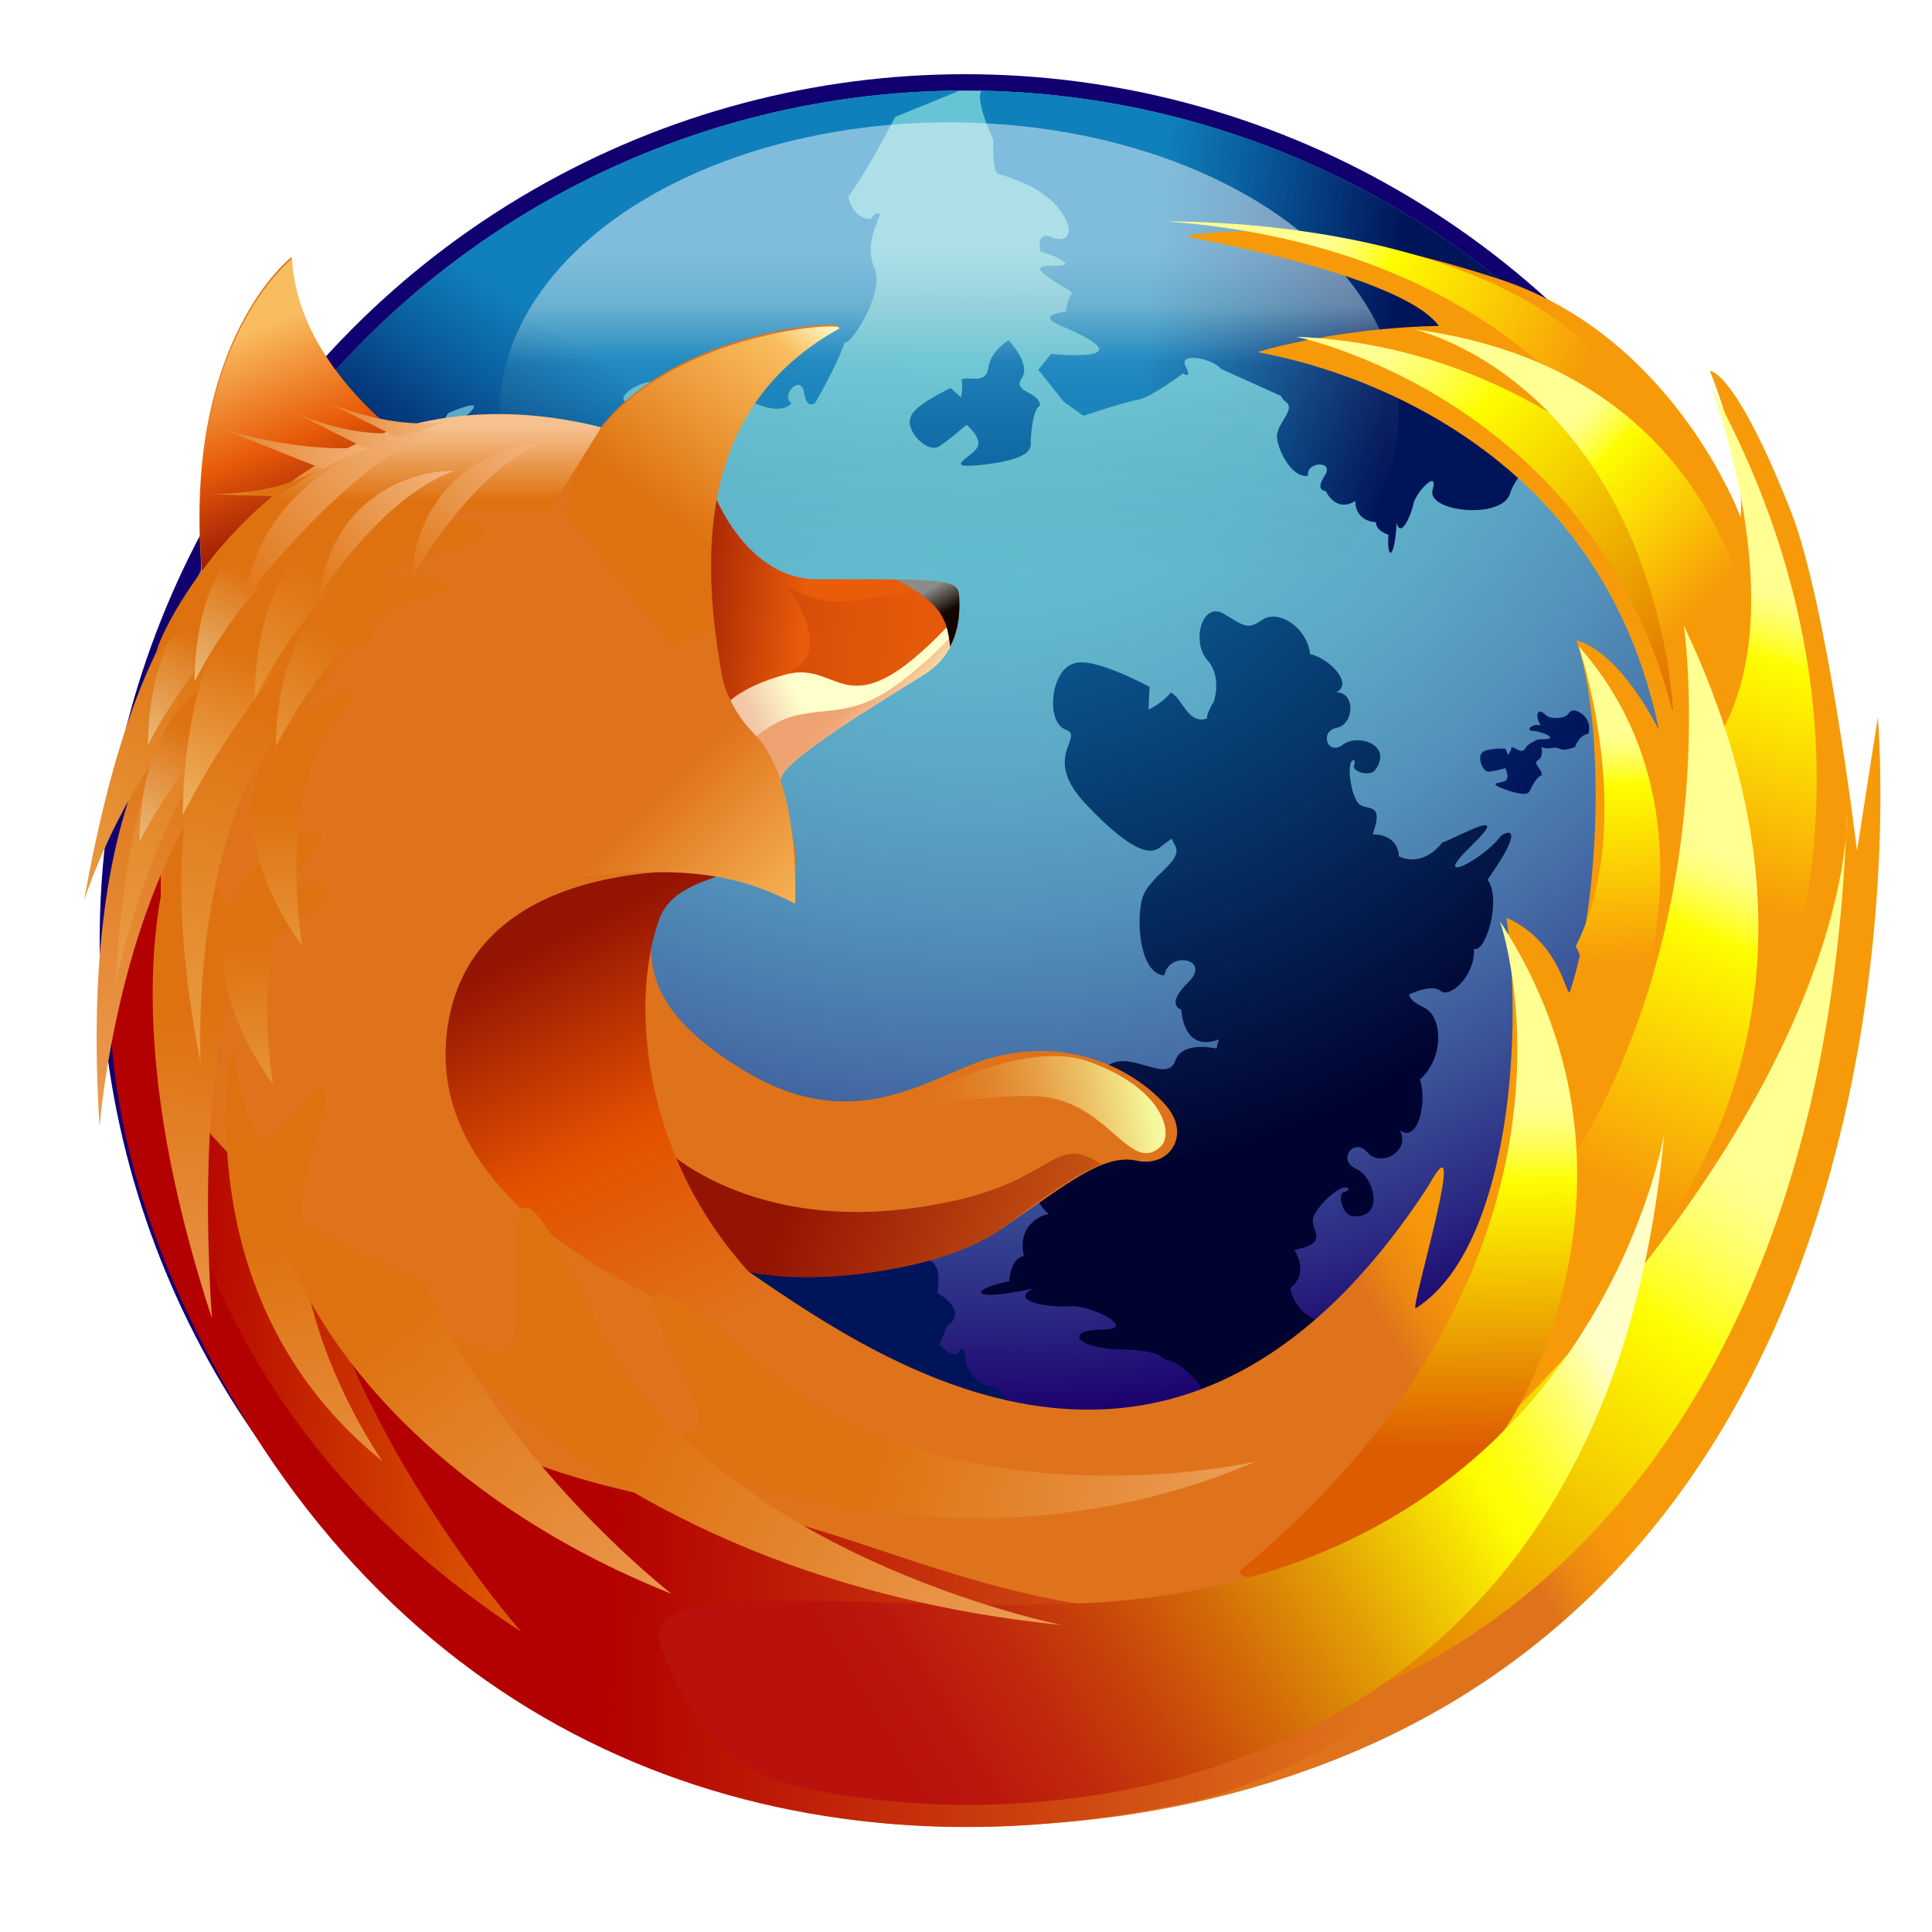 <?xml version="1.0" encoding="UTF-8" standalone="no"?>
<svg
   xmlns:dc="http://purl.org/dc/elements/1.1/"
   xmlns:cc="http://creativecommons.org/ns#"
   xmlns:rdf="http://www.w3.org/1999/02/22-rdf-syntax-ns#"
   xmlns:svg="http://www.w3.org/2000/svg"
   xmlns="http://www.w3.org/2000/svg"
   xmlns:xlink="http://www.w3.org/1999/xlink"
   xmlns:sodipodi="http://sodipodi.sourceforge.net/DTD/sodipodi-0.dtd"
   xmlns:inkscape="http://www.inkscape.org/namespaces/inkscape"
   width="80"
   height="80"
   viewBox="0 0 80 80"
   overflow="visible"
   enable-background="new 0 0 132.72 127.219"
   xml:space="preserve"
   id="svg9736"
   version="1.1"
   inkscape:version="0.48.1 r9760"
   sodipodi:docname="Firefox-logo.svg"
   inkscape:export-filename="/tmp/b.png"
   inkscape:export-xdpi="90"
   inkscape:export-ydpi="90"
   style="overflow:visible"><defs
   id="defs10368" /><sodipodi:namedview
   pagecolor="#ffffff"
   bordercolor="#666666"
   borderopacity="1"
   objecttolerance="10"
   gridtolerance="10"
   guidetolerance="10"
   inkscape:pageopacity="0"
   inkscape:pageshadow="2"
   inkscape:window-width="984"
   inkscape:window-height="698"
   id="namedview10366"
   showgrid="false"
   inkscape:zoom="2.5153475"
   inkscape:cx="66.360001"
   inkscape:cy="63.609501"
   inkscape:window-x="488"
   inkscape:window-y="184"
   inkscape:window-maximized="0"
   inkscape:current-layer="svg9736" />

   <title
   id="title9738">Firefox Logo</title>
   <desc
   id="desc9740">Firefox logo in SVG, authored by Jon Hicks, made in Adobe Illustrator  (file format cleaned up and slightly modified by Doug Schepers)</desc>

   <g
   id="Firefox"
   transform="matrix(0.604,0,0,0.604,1.459,3.072)">
      <g
   id="Globe">
         <ellipse
   cx="63.755"
   cy="59.375"
   rx="59.336"
   ry="59.375"
   id="ellipse9744"
   d="m 123.091,59.375 c 0,32.792 -26.566,59.375 -59.336,59.375 C 30.985,118.75 4.419,92.167 4.419,59.375 4.419,26.583 30.985,0 63.755,0 96.525,0 123.091,26.583 123.091,59.375 z"
   sodipodi:cx="63.755001"
   sodipodi:cy="59.375"
   sodipodi:rx="59.335999"
   sodipodi:ry="59.375"
   style="fill:#110070" />
         <radialGradient
   id="XMLID_61_"
   cx="64.569"
   cy="7.227"
   r="104.221"
   fx="64.569"
   fy="7.227"
   gradientUnits="userSpaceOnUse">
            <stop
   offset="0"
   style="stop-color:#67C5D5"
   id="stop9747" />
            <stop
   offset="0.16"
   style="stop-color:#66C2D3"
   id="stop9749" />
            <stop
   offset="0.28"
   style="stop-color:#62B9CE"
   id="stop9751" />
            <stop
   offset="0.385"
   style="stop-color:#5CA8C6"
   id="stop9753" />
            <stop
   offset="0.483"
   style="stop-color:#5392BA"
   id="stop9755" />
            <stop
   offset="0.576"
   style="stop-color:#4874AA"
   id="stop9757" />
            <stop
   offset="0.665"
   style="stop-color:#3A5097"
   id="stop9759" />
            <stop
   offset="0.749"
   style="stop-color:#2A2781"
   id="stop9761" />
            <stop
   offset="0.815"
   style="stop-color:#1B006D"
   id="stop9763" />
            <stop
   offset="1"
   style="stop-color:#596AAD"
   id="stop9765" />
         </radialGradient>
         <ellipse
   cx="63.755"
   cy="59.375"
   rx="58.215"
   ry="58.254"
   id="ellipse9767"
   d="m 121.97,59.375 c 0,32.173 -26.064,58.254 -58.215,58.254 C 31.604,117.629 5.54,91.548 5.54,59.375 5.54,27.202 31.604,1.121 63.755,1.121 95.906,1.121 121.97,27.202 121.97,59.375 z"
   style="fill:url(#XMLID_61_)"
   sodipodi:cx="63.755001"
   sodipodi:cy="59.375"
   sodipodi:rx="58.215"
   sodipodi:ry="58.254002" />
         <radialGradient
   id="XMLID_62_"
   cx="64.552"
   cy="14.175"
   r="52.232"
   fx="64.552"
   fy="14.175"
   gradientUnits="userSpaceOnUse">
            <stop
   offset="0"
   style="stop-color:#0F80BC"
   id="stop9770" />
            <stop
   offset="0.338"
   style="stop-color:#0A5F9E"
   id="stop9772" />
            <stop
   offset="1"
   style="stop-color:#00145A"
   id="stop9774" />
         </radialGradient>
         <path
   d="m 55.405,89.446 c -0.072,-0.316 -0.857,-1.233 -1.458,-1.438 -0.599,-0.205 -1.188,0.884 -1.574,-0.924 -1.266,0.726 -1.812,-0.2 -1.812,-0.2 0,0 -1.365,0.08 -1.629,1.751 -0.65,0.769 -2.316,3.566 -1.431,0.657 0.891,-2.927 -0.94,-0.23 -1.11,1.24 -0.318,0.653 -0.855,0.719 -0.517,-2.218 -1.173,-0.405 -1.772,-3.127 -1.129,-3.179 -0.747,-1.041 -0.16,-2.633 0.462,-2.548 0.622,0.08 1.69,-1.36 1.657,-1.694 -0.033,-0.333 0.482,-0.095 0.45,-2.336 -0.033,-2.247 0.847,-2.803 0.919,-0.924 0.076,1.872 1.194,-0.613 1.079,-1.566 -0.116,-0.949 0.112,-3.094 0.793,-1.826 -0.793,-3.137 -0.167,-3.261 0.309,-1.173 1.193,0.094 1.234,0.73 1.234,0.73 1.321,-0.325 1.954,0.67 2.056,1.228 1.224,-1.445 2.46,0.113 2.46,0.113 0,0 0.853,-0.283 0.445,1.2 -0.41,1.478 1.772,0.678 1.251,-0.384 1.073,-0.543 2.666,1.102 3.168,2.224 0.502,1.127 -0.86,2.723 0.202,3.109 1.068,0.384 0.6,2.242 0.6,2.242 0,0 2.232,1.238 0.683,2.301 l -0.528,1.265 c 0,0 1.01,1.127 1.354,0.456 0.344,-0.672 0.466,0.683 0.466,0.683 -0.129,-0.24 0.248,1.396 1.64,1.74 1.398,0.341 2.283,2.55 0.731,2.578 C 64.63,92.578 64.51,92.536 64.091,93.439 63.674,94.338 61.7,94.37 60.678,93.206 59.591,93.574 57.657,93.1 58.226,92.23 57.288,92.777 56.402,91.308 57.135,90.653 57.868,90 56.723,89.154 56.338,90.09 c -0.381,0.935 -2.404,1.396 -2.263,-0.195 0.042,-0.472 1.12,-0.748 1.134,-0.354 0.197,0.455 0.277,-0.036 0.196,-0.095 z"
   id="path9776"
   style="fill:url(#XMLID_62_)"
   inkscape:connector-curvature="0" />
         <g
   id="g9778">
            <radialGradient
   id="XMLID_63_"
   cx="64.554"
   cy="14.176"
   r="52.229"
   fx="64.554"
   fy="14.176"
   gradientUnits="userSpaceOnUse">
               <stop
   offset="0"
   style="stop-color:#0F80BC"
   id="stop9781" />
               <stop
   offset="0.338"
   style="stop-color:#0A5F9E"
   id="stop9783" />
               <stop
   offset="1"
   style="stop-color:#00145A"
   id="stop9785" />
            </radialGradient>
            <path
   d="m 103.541,43.916 c 0.309,0.306 0.917,0.238 1.254,0.144 0.339,-0.097 0.291,-0.337 0.583,-0.431 0.287,-0.097 1.397,0.431 1.107,1.584 -0.673,0.094 -0.917,0.912 -0.917,0.912 0,0 -0.673,0.287 -1.013,0.144 -0.338,-0.144 -0.338,-0.097 -0.821,-0.05 -0.483,0.05 -1.643,-0.622 -0.387,-0.622 1.257,0 -0.143,-0.577 -0.675,-0.577 -0.53,0 -0.097,-0.528 0.532,-0.384 -0.436,-0.72 -0.195,-1.251 0.337,-0.72 z"
   id="path9787"
   style="fill:url(#XMLID_63_)"
   inkscape:connector-curvature="0" />
            <radialGradient
   id="XMLID_64_"
   cx="64.549"
   cy="14.172"
   r="52.237"
   fx="64.549"
   fy="14.172"
   gradientUnits="userSpaceOnUse">
               <stop
   offset="0"
   style="stop-color:#0F80BC"
   id="stop9790" />
               <stop
   offset="0.338"
   style="stop-color:#0A5F9E"
   id="stop9792" />
               <stop
   offset="1"
   style="stop-color:#00145A"
   id="stop9794" />
            </radialGradient>
            <path
   d="m 99.188,46.524 c -0.337,0.334 0.049,1.344 0.483,1.294 0.433,-0.047 1.11,-0.238 1.11,-0.238 0,0 0.337,0.672 0,0.866 -0.337,0.19 -1.319,0.106 -0.047,0.575 1.304,0.479 1.64,0.334 1.737,0.094 0.097,-0.238 0.53,-1.054 0.773,-1.006 0.193,-0.431 -0.676,-0.815 -0.192,-1.105 0.479,-0.288 0.096,-1.343 0.096,-1.343 0,0 -0.677,0.047 -0.966,0.528 -0.29,0.48 -0.674,-0.047 -0.964,-0.047 -0.049,0.287 -0.243,0.527 -0.243,0.527 l -0.193,-0.434 c -10e-4,-10e-4 -1.354,-0.047 -1.594,0.289 z"
   id="path9796"
   style="fill:url(#XMLID_64_)"
   inkscape:connector-curvature="0" />
         </g>
         <radialGradient
   id="XMLID_65_"
   cx="65.405"
   cy="19.12"
   r="57.383"
   fx="65.405"
   fy="19.12"
   gradientUnits="userSpaceOnUse">
            <stop
   offset="0"
   style="stop-color:#0F80BC"
   id="stop9799" />
            <stop
   offset="0.264"
   style="stop-color:#0B629B"
   id="stop9801" />
            <stop
   offset="0.844"
   style="stop-color:#031747"
   id="stop9803" />
            <stop
   offset="1"
   style="stop-color:#00022F"
   id="stop9805" />
         </radialGradient>
         <path
   d="m 90.165,47.314 c -0.042,-0.123 0.384,-0.62 0.27,0.024 -0.262,0.458 1.058,0.87 1.428,0.36 1.241,-1.7 -1.17,-2.522 -2.216,-1.732 -1.056,0.797 -1.638,-0.912 -0.425,-1.155 1.209,-0.245 1.311,-2.43 -0.021,-2.438 1.176,-0.58 -0.453,-2.318 -1.799,-2.615 -0.217,-1.87 -2.189,-3.059 -3.226,-2.38 -1.047,0.681 -1.137,0.561 -2.671,-0.37 -1.528,-0.927 -2.264,1.928 -1.14,3.175 1.131,1.256 0.311,3.281 0.358,2.935 0,0 -0.426,0.766 -0.398,1.053 -1.294,0.439 -1.672,-1.383 -2.475,-1.786 -0.585,0.763 -1.53,1.17 -1.53,1.17 l 0.071,-1.553 c 0,0 -4.017,-2.188 -5.251,-1.575 -1.521,0.47 -1.881,3.991 -0.5,4.506 1.383,0.521 -1.735,1.818 1.393,5.116 3.213,3.386 4.455,3.483 5.111,2.932 0.162,-0.139 0.442,-0.347 0.784,-0.578 0.031,0.13 0.083,0.255 0.163,0.373 0.804,1.209 -1.869,2.162 -2.242,3.894 -0.379,1.751 -0.03,5.007 1.556,5.118 0.302,-1.735 3.27,-1.122 1.655,0.45 -1.644,1.603 -0.491,1.886 -0.491,1.886 0,0 0.078,3.003 2.592,2.043 -0.073,0.172 -0.132,0.392 -0.167,0.632 -0.703,-0.142 -2.421,-0.357 -2.841,0.841 -0.53,1.512 -2.774,-0.512 -4.344,0.167 -1.563,0.674 -3.844,2.887 -3.076,4.443 1.476,-0.7 2.606,2.456 0.544,1.808 -2.069,-0.65 -1.667,0.583 -1.667,0.583 0,0 -2.154,1.699 -0.137,3.508 -0.775,0.118 -2.152,0.981 -1.688,2.874 0,0 -0.885,0.032 -1.004,1.726 -2.887,0.582 -2.711,1.478 1.633,0.496 -1.753,0.91 1.226,1.338 2.546,1.217 1.322,-0.12 4.792,1.591 2.185,1.608 -2.612,0.016 -1.834,1.294 1.294,1.355 3.123,0.064 2.795,0.788 3.259,0.756 0.464,-0.032 2.484,1.561 2.374,2.444 -0.113,0.884 2.116,1.801 3.566,0.788 0.074,0.919 3.886,0.202 4.45,-1.455 4.128,0.631 4.033,-0.139 3.114,-0.629 -2.067,-0.316 -5.86,-3.063 -1.746,-1.65 4.093,1.411 0.15,-1.11 -0.929,-2.079 -2.35,-0.457 -2.47,-2.416 -2.47,-2.416 0,0 1.298,-0.739 0.274,-2.586 2.539,-0.471 1.006,-1.364 1.291,-2.215 0.285,-0.854 1.574,-1.942 2.016,-2.03 0.084,-0.115 0.775,0.023 0.134,0.283 -0.554,0.006 -0.161,1.566 0.502,1.646 2.242,0.273 1.586,-2.654 0.269,-3.243 -1.32,-0.594 -0.135,-2.204 0.792,-1.12 0.927,1.082 2.993,-0.133 2.218,-1.504 1.232,0.854 1.896,-1.909 1.372,-3.495 1.648,-1.429 1.595,-4.278 0.32,-4.915 -0.627,-0.313 -0.93,-0.516 -1.082,-0.905 0.757,-0.358 1.761,-0.622 2.155,-0.269 0.641,0.579 2.425,-1.018 2.312,-2.885 0.751,0.412 1.947,-3.395 0.931,-4.727 2.326,-3.252 1.699,-3.547 0.921,-3.002 -1.17,1.622 -5.013,3.563 -2.034,0.688 2.892,-2.791 -0.769,-0.675 -1.994,-0.222 -1.441,1.805 -2.97,0.938 -2.97,0.938 0,0 0.065,-1.479 -1.796,-1.509 0.86,-2.373 -0.526,-1.516 -1.011,-2.164 -0.486,-0.647 -0.661,-2.229 -0.512,-2.634 z"
   id="path9807"
   style="fill:url(#XMLID_65_)"
   inkscape:connector-curvature="0" />
         <radialGradient
   id="XMLID_66_"
   cx="64.551"
   cy="14.173"
   r="52.233"
   fx="64.551"
   fy="14.173"
   gradientUnits="userSpaceOnUse">
            <stop
   offset="0"
   style="stop-color:#0F80BC"
   id="stop9810" />
            <stop
   offset="0.338"
   style="stop-color:#0A5F9E"
   id="stop9812" />
            <stop
   offset="1"
   style="stop-color:#00145A"
   id="stop9814" />
         </radialGradient>
         <path
   d="m 60.007,23.541 c -0.361,0.941 1.178,2.47 1.951,1.978 0.775,-0.495 1.885,-1.482 1.885,-1.482 0,0 1.177,0.945 0.701,1.619 -0.479,0.672 -2.386,1.428 0.374,1.122 2.831,-0.313 3.347,-0.897 3.333,-1.437 -0.015,-0.538 0.141,-2.469 0.631,-2.603 0.015,-0.99 -1.925,-0.898 -1.253,-1.889 0.672,-0.986 -0.905,-2.606 -0.905,-2.606 0,0 -1.228,0.719 -1.382,1.888 -0.155,1.167 -1.304,0.538 -1.848,0.806 0.141,0.584 -0.026,1.212 -0.026,1.212 L 62.757,21.52 c 0.001,-0.001 -2.571,1.168 -2.75,2.021 z"
   id="path9816"
   style="fill:url(#XMLID_66_)"
   inkscape:connector-curvature="0" />
         <radialGradient
   id="XMLID_67_"
   cx="64.552"
   cy="14.165"
   r="52.242"
   fx="64.552"
   fy="14.165"
   gradientUnits="userSpaceOnUse">
            <stop
   offset="0"
   style="stop-color:#0F80BC"
   id="stop9819" />
            <stop
   offset="0.338"
   style="stop-color:#0A5F9E"
   id="stop9821" />
            <stop
   offset="1"
   style="stop-color:#00145A"
   id="stop9823" />
         </radialGradient>
         <path
   d="m 64.61,72.966 c -0.337,0.334 0.05,1.343 0.483,1.296 0.434,-0.049 1.11,-0.24 1.11,-0.24 0,0 0.337,0.672 0,0.865 -0.339,0.19 -1.319,0.108 -0.049,0.575 1.303,0.48 1.642,0.336 1.739,0.096 0.095,-0.24 0.529,-1.056 0.771,-1.009 0.195,-0.431 -0.676,-0.814 -0.193,-1.102 0.483,-0.291 0.099,-1.346 0.099,-1.346 0,0 -0.676,0.048 -0.966,0.529 -0.29,0.479 -0.676,-0.049 -0.966,-0.049 -0.049,0.288 -0.24,0.528 -0.24,0.528 l -0.193,-0.431 c -0.001,0 -1.354,-0.048 -1.595,0.288 z"
   id="path9825"
   style="fill:url(#XMLID_67_)"
   inkscape:connector-curvature="0" />
         <g
   id="g9827">
            <defs
   id="defs9829">
               <ellipse
   id="XMLID_8_"
   cx="63.755"
   cy="59.375"
   rx="58.215"
   ry="58.254"
   sodipodi:cx="63.755001"
   sodipodi:cy="59.375"
   sodipodi:rx="58.215"
   sodipodi:ry="58.254002" />
            </defs>
            <clipPath
   id="XMLID_68_">
            <use
   xlink:href="#XMLID_8_"
   id="use9833"
   x="0"
   y="0"
   width="132.72"
   height="127.219" />
            </clipPath>
            <linearGradient
   id="XMLID_69_"
   gradientUnits="userSpaceOnUse"
   x1="76.372"
   y1="16.592"
   x2="93.232"
   y2="18.029">
               <stop
   offset="0"
   style="stop-color:#0F80BC"
   id="stop9836" />
               <stop
   offset="0.338"
   style="stop-color:#0A5F9E"
   id="stop9838" />
               <stop
   offset="1"
   style="stop-color:#00145A"
   id="stop9840" />
            </linearGradient>
            <path
   clip-path="url(#XMLID_68_)"
   d="m 65.061,1.002 c -0.912,0.203 0.613,3.503 0.613,3.503 0,0 -0.055,2.216 0.321,2.329 0.374,0.113 2.852,0.733 4.147,2.345 1.301,1.614 0.625,2.463 -0.458,1.997 -1.084,-0.465 -0.797,0.959 -0.797,0.959 0,0 3.27,1.063 0.8,0.995 -2.475,-0.066 1.666,1.741 1.393,1.93 -0.273,0.191 -0.429,1.231 -0.429,1.231 0,0 -2.183,0.182 -0.333,0.959 6.26,2.637 -0.669,1.925 -0.669,1.925 l -0.884,1.087 1.749,2.194 1.345,0.962 c 0,0 2.833,-0.945 3.716,-1.093 0.884,-0.146 3.114,-1.815 3.114,-1.815 0,0 0.669,0.478 0.169,-0.497 -0.501,-0.976 1.841,-0.54 2.425,0.186 l 4.134,1.867 c 0.054,0.144 0.146,0.274 0.292,0.375 0.806,0.565 -0.729,1.535 -0.573,2.562 0.156,1.016 1.093,2.704 2.121,2.526 -0.18,-0.969 1.851,-1.086 1.144,-0.006 -0.706,1.077 0.077,1.056 0.077,1.056 0,0 0.653,1.521 2.034,0.676 -0.056,0.464 0.227,1.397 1.413,1.459 0,0 -0.126,0.506 0.848,0.865 -0.132,1.737 0.424,1.792 0.561,-0.846 0.245,1.157 0.992,-0.471 1.141,-1.25 0.15,-0.784 1.756,-2.505 1.322,-0.984 -0.431,1.508 4.735,2.06 5.308,0.259 0.578,-1.815 2.637,-2.763 2.699,-3.038 0.062,-0.281 -4.583,-0.712 -4.07,-0.493 0.514,0.219 1.47,-0.948 1.115,-1.986 0.576,0.116 0.83,-2.301 -0.083,-2.927 1.143,-2.405 0.651,-2.48 0.182,-2.001 -0.57,1.205 -2.922,3.023 -1.327,0.783 1.609,-2.263 -0.653,-0.284 -1.438,0.208 -0.689,1.341 -1.899,1.08 -1.899,1.08 0,0 -0.222,-0.911 -1.516,-0.607 0.151,-1.612 -0.653,-0.838 -1.12,-1.154 -0.285,-0.193 -0.558,-0.627 -0.726,-0.999 1.115,0.452 2.612,0.933 2.354,0.104 -0.167,-0.542 2.112,0.643 2.192,0.396 l 2.848,-0.396 2.769,-1.75 C 85.388,0.164 65.061,1.002 65.061,1.002 z"
   id="path9842"
   style="fill:url(#XMLID_69_)"
   inkscape:connector-curvature="0" />
            <linearGradient
   id="XMLID_70_"
   gradientUnits="userSpaceOnUse"
   x1="38.492"
   y1="19.147"
   x2="29.174"
   y2="32.832">
               <stop
   offset="0"
   style="stop-color:#0F80BC"
   id="stop9845" />
               <stop
   offset="0.338"
   style="stop-color:#0A5F9E"
   id="stop9847" />
               <stop
   offset="1"
   style="stop-color:#00145A"
   id="stop9849" />
            </linearGradient>
            <path
   clip-path="url(#XMLID_68_)"
   d="m 38.752,6.095 c -10.573,4.747 -18.551,14.531 -18.551,14.531 0,0 0.938,2.145 1.265,1.987 0.33,-0.156 -2.361,5.628 -0.386,5.954 1.985,0.325 7.696,-3.578 6.637,-3.22 -1.056,0.356 0.595,-2.112 0.595,-2.112 0,0 2.972,-1.318 1.214,0.202 -1.743,1.511 2.318,0.187 2.255,0.496 -0.064,0.311 0.525,1.147 0.525,1.147 0,0 -1.393,1.494 0.406,0.892 6.172,-2.075 0.812,1.779 0.812,1.779 l 0.106,1.312 2.67,0.464 1.578,-0.15 c 0,0 1.381,-2.436 1.914,-3.098 0.535,-0.663 1.028,-3.284 1.028,-3.284 0,0 0.803,-0.084 -0.213,-0.468 -1.016,-0.385 0.972,-1.583 1.886,-1.434 l 4.303,-1.336 c 0.138,0.068 0.292,0.103 0.47,0.082 0.985,-0.114 0.489,1.603 1.294,2.25 0.796,0.644 2.627,1.264 3.283,0.469 -0.784,-0.594 0.674,-2.011 0.86,-0.751 0.187,1.249 0.767,0.723 0.767,0.723 0,0 1.543,-2.654 2.036,-4.177 0.27,0.377 2.788,-3.309 2.025,-5.067 -0.771,-1.78 0.479,-3.456 0.34,-3.715 -0.143,-0.256 -0.896,0.528 -0.34,0.34 0.561,-0.192 -1.589,0.772 -1.874,-2.061 -0.288,-2.89 -0.707,0.243 -0.985,1.169 0.377,1.508 4.29,-6.093 4.29,-6.093 l 5.044,-2.057 c 0,0.004 -11.481,-0.957 -25.254,5.226 z"
   id="path9851"
   style="fill:url(#XMLID_70_)"
   inkscape:connector-curvature="0" />
         </g>
         <linearGradient
   id="XMLID_71_"
   gradientUnits="userSpaceOnUse"
   x1="62.652"
   y1="34.546"
   x2="62.652"
   y2="11.895">
            <stop
   offset="0.014"
   style="stop-color:#000000"
   stop-opacity="0"
   id="stop9854" />
            <stop
   offset="0.65"
   style="stop-color:#C4E0E3"
   stop-opacity="0.2"
   id="stop9856" />
            <stop
   offset="0.822"
   style="stop-color:#C4E0E3"
   id="stop9858" />
            <stop
   offset="0.85"
   style="stop-color:#CDE5E8"
   id="stop9860" />
            <stop
   offset="0.944"
   style="stop-color:#E8F4F7"
   id="stop9862" />
            <stop
   offset="1"
   style="stop-color:#F2FAFC"
   id="stop9864" />
         </linearGradient>
         <ellipse
   cx="62.652"
   cy="23.271"
   rx="30.825"
   ry="19.971"
   id="ellipse9866"
   d="m 93.477,23.271 c 0,11.03 -13.801,19.971 -30.825,19.971 -17.024,0 -30.825,-8.941 -30.825,-19.971 0,-11.03 13.801,-19.971 30.825,-19.971 17.024,0 30.825,8.941 30.825,19.971 z"
   style="opacity:0.5;fill:url(#XMLID_71_)"
   sodipodi:cx="62.652"
   sodipodi:cy="23.271"
   sodipodi:rx="30.825001"
   sodipodi:ry="19.971001" />
      </g>


      <filter
   id="blurshadow"
   x="-0.25"
   y="-0.25"
   width="1.5"
   height="1.5"
   color-interpolation-filters="sRGB">
         <feGaussianBlur
   in="SourceAlpha"
   stdDeviation="1.5"
   result="blur"
   id="feGaussianBlur9869" />
         <feOffset
   dx="1"
   dy="1"
   in="blur"
   result="shift"
   id="feOffset9871" />
         <feMerge
   id="feMerge9873">
         <feMergeNode
   in="shift"
   id="feMergeNode9875" />
         <feMergeNode
   in="SourceGraphic"
   id="feMergeNode9877" />
         </feMerge>
      </filter>
      <g
   id="Fox"
   style="filter:url(#blurshadow)">
         <g
   id="g9880">
            <linearGradient
   id="XMLID_74_"
   gradientUnits="userSpaceOnUse"
   x1="64.478"
   y1="56.301"
   x2="78.466"
   y2="48.085">
               <stop
   offset="0"
   style="stop-color:#DF731B"
   id="stop9883" />
               <stop
   offset="0.545"
   style="stop-color:#DF731B"
   id="stop9885" />
               <stop
   offset="0.701"
   style="stop-color:#EC8811"
   id="stop9887" />
               <stop
   offset="0.859"
   style="stop-color:#F4950B"
   id="stop9889" />
               <stop
   offset="1"
   style="stop-color:#F79A09"
   id="stop9891" />
            </linearGradient>
            <path
   d="m 125.321,43.084 -1.426,9.15 c 0,0 -2.039,-16.94 -4.538,-23.273 -3.83,-9.704 -5.534,-9.626 -5.545,-9.612 2.565,6.519 2.1,10.021 2.1,10.021 0,0 -4.545,-12.387 -16.562,-16.328 -14.232,-4.665 -21.482,-2.979 -21.428,-2.914 0.054,0.066 14.709,2.562 17.308,6.133 0,0 -6.225,0 -12.42,1.785 -0.28,0.08 22.793,2.882 27.51,25.938 0,0 -2.529,-5.277 -5.657,-6.173 2.057,6.258 1.529,18.133 -0.43,24.035 -0.252,0.759 -0.51,-3.281 -4.369,-5.021 1.236,8.857 -0.074,22.905 -6.219,26.775 -0.479,0.301 3.852,-13.868 0.871,-8.39 -17.797,27.287 -38.956,11.04 -47.538,5.249 6.888,1.688 14.205,0.472 18.441,-2.423 4.275,-2.922 6.804,-5.058 9.075,-4.553 2.27,0.507 3.781,-1.771 2.018,-3.792 -1.765,-2.025 -6.051,-4.808 -11.849,-3.291 -4.089,1.071 -9.156,5.595 -16.891,1.014 -6.599,-3.91 -6.554,-7.085 -6.554,-9.108 0,-2.024 1.8,-5.1 5.076,-4.595 2.934,0.453 1.388,-1.27 4.545,0 0.86,0.346 -0.086,-4.129 -1.31,-6.996 2.357,-4.919 10.004,-6.381 10.575,-6.812 1.034,-0.782 0.465,-1.172 0.818,-2.35 0.33,-1.097 0.541,-4.062 -8.017,-3.243 -3.938,0.377 -6.443,-4.726 -7.264,-5.965 0.266,-1.577 0.693,-3.018 1.271,-4.338 0.587,-1.203 1.228,-2.305 1.868,-3.139 0.2,-0.261 0.374,-0.49 0.532,-0.703 1.276,-1.488 2.842,-2.76 4.722,-3.818 0.981,-0.554 -10.969,-0.035 -16.346,6.974 -1.443,0.188 -3.423,-0.228 -5.636,-0.228 -2.774,0 -4.953,0.303 -6.97,0.81 -0.323,0.081 -0.844,0.037 -1.481,-0.115 -1.775,-1.839 -6.797,-6.259 -7.027,-12.254 0,0 -7.302,5.612 -6.209,20.912 -0.096,8.461 -2.594,6.042 -3.879,10.634 -0.598,2.176 0.899,3.815 0.899,3.879 -0.002,0.033 1.796,-1.946 1.796,-1.946 0,0 -11.323,19.617 3.3,44.66 12.604,21.589 33.755,31.13 55.703,29.272 3.839,-0.25 7.706,-0.822 11.564,-1.754 51.133,-12.363 45.573,-74.107 45.573,-74.107 z"
   id="path9893"
   style="fill:url(#XMLID_74_)"
   inkscape:connector-curvature="0" />
         </g>
         <linearGradient
   id="XMLID_75_"
   gradientUnits="userSpaceOnUse"
   x1="41.839"
   y1="36.962"
   x2="52.697"
   y2="37.892">
            <stop
   offset="0.011"
   style="stop-color:#941403"
   id="stop9896" />
            <stop
   offset="0.897"
   style="stop-color:#E85C0A"
   id="stop9898" />
         </linearGradient>
         <path
   d="m 45.469,27.61 c 0,0 2.21,6.039 7.167,6.019 9.457,-0.038 9.646,0.093 9.707,1.243 0.188,3.5 -1.54,4.647 -2.201,5.145 -0.663,0.497 -9.668,5.718 -9.999,7.211 C 49.812,48.72 39.752,33.03 39.752,33.03 l 5.717,-5.42 z"
   id="path9900"
   style="fill:url(#XMLID_75_)"
   inkscape:connector-curvature="0" />
         <linearGradient
   id="XMLID_76_"
   gradientUnits="userSpaceOnUse"
   x1="24.45"
   y1="33.953"
   x2="63.643"
   y2="38.852">
            <stop
   offset="0.011"
   style="stop-color:#941403"
   id="stop9903" />
            <stop
   offset="0.136"
   style="stop-color:#A32104"
   id="stop9905" />
            <stop
   offset="0.498"
   style="stop-color:#C84107"
   id="stop9907" />
            <stop
   offset="0.789"
   style="stop-color:#DF5509"
   id="stop9909" />
            <stop
   offset="0.972"
   style="stop-color:#E85C0A"
   id="stop9911" />
         </linearGradient>
         <path
   d="m 50.504,34.12 c 0,0 3.072,3.922 0.749,5.491 -2.838,1.916 4.012,2.335 6.494,0.942 2.482,-1.393 4.006,-3.44 4.093,-3.745 0.087,-0.305 0.902,-3.054 -4.279,-2.096 -3.276,0.606 -4.476,0.746 -7.057,-0.592 z"
   id="path9913"
   style="fill:url(#XMLID_76_)"
   inkscape:connector-curvature="0" />
         <linearGradient
   id="XMLID_77_"
   gradientUnits="userSpaceOnUse"
   x1="48.731"
   y1="44.32"
   x2="51.856"
   y2="42.945">
            <stop
   offset="0"
   style="stop-color:#F2C8A9"
   id="stop9916" />
            <stop
   offset="1"
   style="stop-color:#FFFFCC"
   id="stop9918" />
         </linearGradient>
         <path
   d="m 60.143,40.017 c 0.502,-0.378 1.616,-1.137 2.042,-3.011 -0.311,0.126 -0.34,-0.23 -0.707,-0.076 -6.955,7.255 -7.221,2.203 -11.017,3.22 -3.46,0.947 -4.237,2.246 -4.383,2.347 0.051,0.073 0.104,0.148 0.155,0.221 0.997,0.506 1.953,2.122 2.671,3.564 0.702,0.836 1.173,1.248 1.241,0.945 0.33,-1.493 9.335,-6.714 9.998,-7.21 z"
   id="path9920"
   style="fill:url(#XMLID_77_)"
   inkscape:connector-curvature="0" />
         <linearGradient
   id="XMLID_78_"
   gradientUnits="userSpaceOnUse"
   x1="38.768"
   y1="82.582"
   x2="91.339"
   y2="84.747">
            <stop
   offset="0"
   style="stop-color:#B30000"
   id="stop9923" />
            <stop
   offset="1"
   style="stop-color:#DF731B"
   id="stop9925" />
         </linearGradient>
         <path
   d="m 8.18,45.782 c -1.42,2.979 -10.532,18.377 4.339,44.005 14.552,25.084 39.737,33.276 65.45,27.71 7.34,-1.588 15.803,-7.331 21.196,-11.545 C 95.7,97.212 97.751,97.54 95.894,98.69 75.18,111.513 58.714,98.864 45.97,97.247 -0.913,91.305 8.345,45.689 8.345,45.689 L 8.18,45.782 z"
   id="path9927"
   style="fill:url(#XMLID_78_)"
   inkscape:connector-curvature="0" />
         <linearGradient
   id="XMLID_79_"
   gradientUnits="userSpaceOnUse"
   x1="51.278"
   y1="74.424"
   x2="78.689"
   y2="84.212">
            <stop
   offset="0"
   style="stop-color:#941403"
   id="stop9930" />
            <stop
   offset="1"
   style="stop-color:#DF731B"
   id="stop9932" />
         </linearGradient>
         <path
   d="m 47.219,80.933 c 4.419,1.325 14.06,0.183 18.201,-2.897 2.79,-2.074 4.898,-3.638 6.671,-4.292 -3.134,-2.129 -3.184,0.889 -9.774,2.415 -13.728,3.185 -20.393,-3.695 -20.393,-3.695 0.972,5.444 4.372,8.095 5.902,9.036 -0.406,-0.36 -0.619,-0.571 -0.607,-0.567 z"
   id="path9934"
   style="fill:url(#XMLID_79_)"
   inkscape:connector-curvature="0" />
         <linearGradient
   id="XMLID_80_"
   gradientUnits="userSpaceOnUse"
   x1="6.106"
   y1="87.057"
   x2="32.828"
   y2="87.057"
   gradientTransform="matrix(0.999,0.049,-0.049,0.999,4.715,-1.24)">
            <stop
   offset="0.056"
   style="stop-color:#B30000"
   id="stop9937" />
            <stop
   offset="1"
   style="stop-color:#DE5C01"
   id="stop9939" />
         </linearGradient>
         <path
   d="m 32.332,105.794 c 0,0 -11.428,-12.896 -14.618,-27.338 -4.704,-4.443 -8.042,-8.2 -10.259,-10.917 1.28,10.277 6.52,26.232 24.877,38.255 z"
   id="path9941"
   style="fill:url(#XMLID_80_)"
   inkscape:connector-curvature="0" />
         <linearGradient
   id="XMLID_81_"
   gradientUnits="userSpaceOnUse"
   x1="209.723"
   y1="-130.659"
   x2="224.261"
   y2="-85.619"
   gradientTransform="matrix(0.993,0.119,-0.119,0.993,-207.268,181.293)">
            <stop
   offset="0.056"
   style="stop-color:#DE7210"
   id="stop9944" />
            <stop
   offset="1"
   style="stop-color:#F6C08F"
   id="stop9946" />
         </linearGradient>
         <path
   d="m 22.799,94.082 c 0,0 -7.887,-11.228 -4.93,-20.762 2.66,-8.571 -0.565,-3.472 -2.441,-1.64 -1.895,1.851 -2.869,-5.464 -2.821,-6.307 0.003,-0.018 0.001,-0.026 -10e-4,-0.027 -0.119,-0.025 -3.754,17.526 10.193,28.736 z"
   id="path9948"
   style="fill:url(#XMLID_81_)"
   inkscape:connector-curvature="0" />
         <linearGradient
   id="XMLID_82_"
   gradientUnits="userSpaceOnUse"
   x1="12.471"
   y1="61.107"
   x2="12.471"
   y2="111.455"
   gradientTransform="matrix(0.999,0.045,-0.045,0.999,3.232,-0.697)">
            <stop
   offset="0.056"
   style="stop-color:#DE7210"
   id="stop9951" />
            <stop
   offset="1"
   style="stop-color:#F6C08F"
   id="stop9953" />
         </linearGradient>
         <path
   d="m 11.115,84.294 c 0,0 -1.798,-22.788 3.885,-26.009 9.025,-5.115 0.753,-3.919 -1.864,-2.499 -2.645,1.433 -2.4,-8 -2.026,-8.896 0.367,-0.883 -9.315,8.918 0.005,37.404 z"
   id="path9955"
   style="fill:url(#XMLID_82_)"
   inkscape:connector-curvature="0" />
         <path
   d="m 50.601,17.239 c 0,0 -7.145,7.257 -7.092,7.282 0.054,0.026 0.205,9.315 0.438,11.948 0.856,1.011 3.524,7.588 1.482,6.128 -2.086,-1.49 -0.582,-1.522 -0.4,-0.765 0.005,0.025 0.005,0.037 0,0.037 -0.138,0.064 -5.185,-10.923 5.572,-24.63 z"
   id="path9957"
   inkscape:connector-curvature="0"
   style="fill:#a40000" />
         <linearGradient
   id="XMLID_83_"
   gradientUnits="userSpaceOnUse"
   x1="18.348"
   y1="30.846"
   x2="12.886"
   y2="16.85">
            <stop
   offset="0.011"
   style="stop-color:#941403"
   id="stop9960" />
            <stop
   offset="0.472"
   style="stop-color:#E85C0A"
   id="stop9962" />
            <stop
   offset="1"
   style="stop-color:#F9BD5F"
   id="stop9964" />
         </linearGradient>
         <path
   d="m 16.613,11.647 c 0,0 -7.594,5.825 -6.143,21.805 5.878,-5.277 14.19,-9.222 14.19,-9.222 -1.395,-0.878 -7.794,-5.997 -8.047,-12.583 z"
   id="path9966"
   style="fill:url(#XMLID_83_)"
   inkscape:connector-curvature="0" />
         <linearGradient
   id="XMLID_84_"
   gradientUnits="userSpaceOnUse"
   x1="41.704"
   y1="34.058"
   x2="54.792"
   y2="16.853">
            <stop
   offset="0.197"
   style="stop-color:#DE7210"
   id="stop9969" />
            <stop
   offset="0.843"
   style="stop-color:#F9BD5F"
   id="stop9971" />
            <stop
   offset="1"
   style="stop-color:#FFFCCF"
   id="stop9973" />
         </linearGradient>
         <path
   d="M 35.328,29.122 46.734,43.307 C 43.443,29.377 45.973,21.019 54.074,16.46 55.273,15.784 37.149,16.703 35.328,29.122 z"
   id="path9975"
   style="fill:url(#XMLID_84_)"
   inkscape:connector-curvature="0" />
         <linearGradient
   id="XMLID_85_"
   gradientUnits="userSpaceOnUse"
   x1="34.784"
   y1="57.541"
   x2="48.052"
   y2="84.079">
            <stop
   offset="0.017"
   style="stop-color:#941403"
   id="stop9978" />
            <stop
   offset="0.5"
   style="stop-color:#E35100"
   id="stop9980" />
            <stop
   offset="1"
   style="stop-color:#DF731B"
   id="stop9982" />
         </linearGradient>
         <path
   d="M 27.292,64.164 C 29.237,51.908 46.294,53.71 46.294,53.71 c -0.761,0.565 -3.683,0.903 -4.52,3.241 -2.762,7.719 -0.128,24.581 17.078,31.653 1.815,0.748 -34.434,-6.328 -31.56,-24.44 z"
   id="path9984"
   style="fill:url(#XMLID_85_)"
   inkscape:connector-curvature="0" />
         <linearGradient
   id="XMLID_86_"
   gradientUnits="userSpaceOnUse"
   x1="54.825"
   y1="41.267"
   x2="58.139"
   y2="44.27">
            <stop
   offset="0"
   style="stop-color:#EEA272"
   id="stop9987" />
            <stop
   offset="0.186"
   style="stop-color:#EFA777"
   id="stop9989" />
            <stop
   offset="0.406"
   style="stop-color:#F2B585"
   id="stop9991" />
            <stop
   offset="0.643"
   style="stop-color:#F6CD9C"
   id="stop9993" />
            <stop
   offset="0.89"
   style="stop-color:#FCEEBB"
   id="stop9995" />
            <stop
   offset="1"
   style="stop-color:#FFFFCC"
   id="stop9997" />
         </linearGradient>
         <path
   d="m 62.087,37.338 c -0.084,-0.015 -0.158,-0.013 -0.195,0.037 -0.21,0.281 -1.021,1.239 -2.95,2.81 -3.583,2.915 -5.093,2.177 -7.762,2.774 -1.215,0.271 -2.37,1.087 -3.148,1.741 0.315,0.509 0.609,1.057 0.871,1.582 0.702,0.836 1.173,1.248 1.241,0.945 0.331,-1.493 9.336,-6.714 9.999,-7.211 0.47,-0.353 1.468,-1.054 1.944,-2.678 z"
   id="path9999"
   style="fill:url(#XMLID_86_)"
   inkscape:connector-curvature="0" />
         <linearGradient
   id="XMLID_87_"
   gradientUnits="userSpaceOnUse"
   x1="35.5"
   y1="48.361"
   x2="50.721"
   y2="63.893">
            <stop
   offset="0.197"
   style="stop-color:#DF731B"
   id="stop10002" />
            <stop
   offset="0.843"
   style="stop-color:#F9BD5F"
   id="stop10004" />
            <stop
   offset="1"
   style="stop-color:#FFFCCF"
   id="stop10006" />
         </linearGradient>
         <path
   d="M 51.09,55.865 C 51.19,53.275 51.009,46.984 48.316,44.254 46.259,42.169 45.776,39.78 45.5,37.053 23.137,45.406 19.944,56.325 22.18,55.97 40.066,53.135 45.094,52.788 51.09,55.865 z"
   id="path10008"
   style="fill:url(#XMLID_87_)"
   inkscape:connector-curvature="0" />
         <linearGradient
   id="XMLID_88_"
   gradientUnits="userSpaceOnUse"
   x1="847.471"
   y1="-1065.021"
   x2="847.471"
   y2="-1007.958"
   gradientTransform="matrix(0.967,0.254,-0.254,0.967,-1076.666,855.232)">
            <stop
   offset="0.056"
   style="stop-color:#DE7210"
   id="stop10011" />
            <stop
   offset="1"
   style="stop-color:#F6C08F"
   id="stop10013" />
         </linearGradient>
         <path
   d="m 3.411,71.171 c 0,0 1.554,-20.192 11.661,-27.582 7.935,-5.805 1.773,-3.696 -1.291,-3.456 -3.231,0.256 -4.954,2.221 -4.331,1.498 0.027,-0.03 0.036,-0.047 0.031,-0.055 -0.106,-0.125 -7.584,6.15 -6.07,29.595 z"
   id="path10015"
   style="fill:url(#XMLID_88_)"
   inkscape:connector-curvature="0" />
         <linearGradient
   id="XMLID_89_"
   gradientUnits="userSpaceOnUse"
   x1="15.856"
   y1="36.413"
   x2="-3.437"
   y2="67.833"
   gradientTransform="matrix(0.99,-0.08,0.095,1.173,-3.82,-4.947)">
            <stop
   offset="0.056"
   style="stop-color:#DE7210"
   id="stop10018" />
            <stop
   offset="1"
   style="stop-color:#F2C06E"
   id="stop10020" />
         </linearGradient>
         <path
   d="m 2.347,55.658 c 0,0 5.416,-17.192 16.362,-17.047 7.259,0.097 1.501,-6.134 -0.695,-7.081 -2.291,-0.981 -2.839,-0.943 -3.374,-0.469 -0.802,0.71 -8.004,0.436 -12.293,24.597 z"
   id="path10022"
   style="fill:url(#XMLID_89_)"
   inkscape:connector-curvature="0" />
         <linearGradient
   id="XMLID_90_"
   gradientUnits="userSpaceOnUse"
   x1="80.929"
   y1="67.845"
   x2="60.433"
   y2="71.76">
            <stop
   offset="0.005"
   style="stop-color:#FFFAEE"
   id="stop10025" />
            <stop
   offset="0.276"
   style="stop-color:#F5F89B"
   id="stop10027" />
            <stop
   offset="0.31"
   style="stop-color:#F3ED91"
   id="stop10029" />
            <stop
   offset="0.467"
   style="stop-color:#ECC267"
   id="stop10031" />
            <stop
   offset="0.618"
   style="stop-color:#E6A046"
   id="stop10033" />
            <stop
   offset="0.761"
   style="stop-color:#E2872E"
   id="stop10035" />
            <stop
   offset="0.892"
   style="stop-color:#E07820"
   id="stop10037" />
            <stop
   offset="1"
   style="stop-color:#DF731B"
   id="stop10039" />
         </linearGradient>
         <path
   d="m 76.185,72.486 c 0.823,-0.807 0.249,-3.903 -4.924,-5.78 -4.694,-1.705 -12.021,2.63 -14.195,3.486 0,0 8.299,-1.555 11.411,-1.037 4.218,0.702 5.7,5.301 7.708,3.331 z"
   id="path10041"
   style="fill:url(#XMLID_90_)"
   inkscape:connector-curvature="0" />
         <linearGradient
   id="XMLID_91_"
   gradientUnits="userSpaceOnUse"
   x1="-411.273"
   y1="427.628"
   x2="-411.273"
   y2="475.319"
   gradientTransform="matrix(0.992,0.126,-0.126,0.992,477.062,-332.391)">
            <stop
   offset="0.056"
   style="stop-color:#DE7210"
   id="stop10044" />
            <stop
   offset="1"
   style="stop-color:#F2C06E"
   id="stop10046" />
         </linearGradient>
         <path
   d="m 10.342,66.822 c 0,0 -0.899,-16.902 6.676,-24.121 5.947,-5.67 1.069,-3.255 -1.444,-2.724 -2.65,0.562 -3.865,2.377 -3.426,1.71 0.019,-0.028 0.023,-0.043 0.019,-0.049 -0.103,-0.091 -5.619,5.919 -1.825,25.184 z"
   id="path10048"
   style="fill:url(#XMLID_91_)"
   inkscape:connector-curvature="0" />
         <linearGradient
   id="XMLID_92_"
   gradientUnits="userSpaceOnUse"
   x1="-414.436"
   y1="422.684"
   x2="-414.436"
   y2="470.37"
   gradientTransform="matrix(0.932,0.362,-0.362,0.932,554.92,-207.713)">
            <stop
   offset="0.056"
   style="stop-color:#DE7210"
   id="stop10051" />
            <stop
   offset="1"
   style="stop-color:#F2C06E"
   id="stop10053" />
         </linearGradient>
         <path
   d="m 4.508,61.453 c 0,0 3.201,-16.621 12.293,-21.801 7.138,-4.069 1.823,-2.901 -0.745,-2.991 -2.708,-0.093 -4.324,1.375 -3.738,0.834 0.025,-0.022 0.033,-0.037 0.03,-0.042 -0.076,-0.115 -6.878,4.389 -7.84,24 z"
   id="path10055"
   style="fill:url(#XMLID_92_)"
   inkscape:connector-curvature="0" />
         <linearGradient
   id="XMLID_93_"
   gradientUnits="userSpaceOnUse"
   x1="13.848"
   y1="55.797"
   x2="0.569"
   y2="75.716"
   gradientTransform="matrix(0.81,-0.586,0.586,0.81,-28.537,20.331)">
            <stop
   offset="0.056"
   style="stop-color:#DE7210"
   id="stop10058" />
            <stop
   offset="1"
   style="stop-color:#F2C072"
   id="stop10060" />
         </linearGradient>
         <path
   d="m 15.303,68.275 c 0,0 -1.75,-10.074 2.021,-15.033 3.01,-3.957 0.367,-2.021 -1.03,-1.451 -1.458,0.596 -2.011,1.771 -1.812,1.34 0.193,-0.421 -6.488,4.756 0.821,15.144 z"
   id="path10062"
   style="fill:url(#XMLID_93_)"
   inkscape:connector-curvature="0" />
         <linearGradient
   id="XMLID_94_"
   gradientUnits="userSpaceOnUse"
   x1="21.035"
   y1="49.271"
   x2="7.756"
   y2="69.189"
   gradientTransform="matrix(0.81,-0.586,0.586,0.81,-28.537,20.331)">
            <stop
   offset="0.056"
   style="stop-color:#DE7210"
   id="stop10065" />
            <stop
   offset="1"
   style="stop-color:#F2C072"
   id="stop10067" />
         </linearGradient>
         <path
   d="m 17.303,58.775 c 0,0 -1.75,-10.074 2.021,-15.033 3.01,-3.957 0.367,-2.021 -1.03,-1.451 -1.458,0.596 -2.011,1.771 -1.812,1.34 0.193,-0.421 -6.488,4.756 0.821,15.144 z"
   id="path10069"
   style="fill:url(#XMLID_94_)"
   inkscape:connector-curvature="0" />
         <linearGradient
   id="XMLID_95_"
   gradientUnits="userSpaceOnUse"
   x1="12.313"
   y1="37.865"
   x2="6.504"
   y2="48.709">
            <stop
   offset="0.056"
   style="stop-color:#DE7210"
   id="stop10072" />
            <stop
   offset="1"
   style="stop-color:#EED8A5"
   id="stop10074" />
         </linearGradient>
         <path
   d="m 6.725,45.003 c 0,0 4.087,-8.375 9.52,-10.024 4.336,-1.315 1.35,-1.296 0.014,-1.622 -1.396,-0.338 -2.431,0.234 -2.054,0.022 0.368,-0.207 -7.33,0.049 -7.48,11.624 z"
   id="path10076"
   style="fill:url(#XMLID_95_)"
   inkscape:connector-curvature="0" />
         <linearGradient
   id="XMLID_96_"
   gradientUnits="userSpaceOnUse"
   x1="11.73"
   y1="44.492"
   x2="5.921"
   y2="55.335">
            <stop
   offset="0.056"
   style="stop-color:#DE7210"
   id="stop10079" />
            <stop
   offset="1"
   style="stop-color:#EED8A5"
   id="stop10081" />
         </linearGradient>
         <path
   d="m 6.142,51.631 c 0,0 4.087,-8.375 9.52,-10.024 4.336,-1.315 1.35,-1.296 0.014,-1.622 -1.396,-0.338 -2.431,0.234 -2.054,0.022 0.367,-0.208 -7.331,0.049 -7.48,11.624 z"
   id="path10083"
   style="fill:url(#XMLID_96_)"
   inkscape:connector-curvature="0" />
         <linearGradient
   id="XMLID_97_"
   gradientUnits="userSpaceOnUse"
   x1="18.313"
   y1="39.891"
   x2="12.698"
   y2="53.833">
            <stop
   offset="0.056"
   style="stop-color:#DE7210"
   id="stop10086" />
            <stop
   offset="1"
   style="stop-color:#F2C072"
   id="stop10088" />
         </linearGradient>
         <path
   d="m 9.109,49.803 c 0,0 7.209,-14.774 16.794,-17.684 7.65,-2.32 2.382,-2.287 0.024,-2.86 -2.462,-0.597 -4.288,0.414 -3.624,0.039 0.65,-0.367 -12.93,0.085 -13.194,20.505 z"
   id="path10090"
   style="fill:url(#XMLID_97_)"
   inkscape:connector-curvature="0" />
         <linearGradient
   id="XMLID_98_"
   gradientUnits="userSpaceOnUse"
   x1="20.447"
   y1="33.105"
   x2="7.168"
   y2="53.023">
            <stop
   offset="0.056"
   style="stop-color:#DE7210"
   id="stop10093" />
            <stop
   offset="1"
   style="stop-color:#F2C072"
   id="stop10095" />
         </linearGradient>
         <path
   d="m 14.037,41.846 c 0,0 4.484,-9.189 10.445,-10.999 4.758,-1.443 1.481,-1.422 0.015,-1.779 -1.532,-0.371 -2.667,0.257 -2.254,0.024 0.404,-0.228 -8.042,0.053 -8.206,12.754 z"
   id="path10097"
   style="fill:url(#XMLID_98_)"
   inkscape:connector-curvature="0" />
         <linearGradient
   id="XMLID_99_"
   gradientUnits="userSpaceOnUse"
   x1="21.341"
   y1="37.126"
   x2="9.238"
   y2="55.279">
            <stop
   offset="0.056"
   style="stop-color:#DE7210"
   id="stop10100" />
            <stop
   offset="1"
   style="stop-color:#F2C072"
   id="stop10102" />
         </linearGradient>
         <path
   d="m 15.499,45.092 c 0,0 4.087,-8.375 9.52,-10.024 4.336,-1.315 1.35,-1.296 0.014,-1.622 -1.396,-0.338 -2.431,0.234 -2.054,0.022 0.367,-0.208 -7.331,0.049 -7.48,11.624 z"
   id="path10104"
   style="fill:url(#XMLID_99_)"
   inkscape:connector-curvature="0" />
         <linearGradient
   id="XMLID_100_"
   gradientUnits="userSpaceOnUse"
   x1="60.286"
   y1="34.297"
   x2="61.245"
   y2="36.006">
            <stop
   offset="0"
   style="stop-color:#8B8B89"
   id="stop10107" />
            <stop
   offset="1"
   style="stop-color:#120500"
   id="stop10109" />
         </linearGradient>
         <path
   d="m 62.344,34.872 c -0.047,-0.873 -0.176,-1.158 -4.356,-1.229 0.479,0.217 1.305,0.652 2.214,1.398 1.201,0.984 1.396,2.081 1.52,3.217 0.407,-0.774 0.705,-1.841 0.622,-3.386 z"
   id="path10111"
   style="fill:url(#XMLID_100_)"
   inkscape:connector-curvature="0" />
         <linearGradient
   id="XMLID_101_"
   gradientUnits="userSpaceOnUse"
   x1="22.56"
   y1="28.492"
   x2="22.56"
   y2="23.245">
            <stop
   offset="0.056"
   style="stop-color:#DE7210"
   id="stop10114" />
            <stop
   offset="1"
   style="stop-color:#F6C08F"
   id="stop10116" />
         </linearGradient>
         <path
   d="m 37.802,23.206 -3.625,5.833 c 0,0 -14.496,-2.273 -26.785,9.616 -1.016,0.982 8.038,-21.023 30.41,-15.449 z"
   id="path10118"
   style="fill:url(#XMLID_101_)"
   inkscape:connector-curvature="0" />
         <linearGradient
   id="XMLID_102_"
   gradientUnits="userSpaceOnUse"
   x1="23.012"
   y1="34.751"
   x2="33.993"
   y2="21.918"
   gradientTransform="matrix(0.999,0.04,-0.04,0.999,0.996,-1.332)">
            <stop
   offset="0.056"
   style="stop-color:#DE7210"
   id="stop10121" />
            <stop
   offset="1"
   style="stop-color:#F6C08F"
   id="stop10123" />
         </linearGradient>
         <path
   d="m 24.784,33.646 c 0,0 3.863,-7.172 8.872,-9.339 -2.589,0.082 -8.403,2.106 -8.872,9.339 z"
   id="path10125"
   style="fill:url(#XMLID_102_)"
   inkscape:connector-curvature="0" />
         <linearGradient
   id="XMLID_103_"
   gradientUnits="userSpaceOnUse"
   x1="15.509"
   y1="33.508"
   x2="9.7"
   y2="44.352">
            <stop
   offset="0.056"
   style="stop-color:#DE7210"
   id="stop10128" />
            <stop
   offset="1"
   style="stop-color:#EED8A5"
   id="stop10130" />
         </linearGradient>
         <path
   d="m 9.92,40.646 c 0,0 4.087,-8.375 9.52,-10.024 4.336,-1.315 1.35,-1.296 0.014,-1.622 -1.396,-0.338 -2.431,0.234 -2.054,0.022 0.368,-0.207 -7.331,0.049 -7.48,11.624 z"
   id="path10132"
   style="fill:url(#XMLID_103_)"
   inkscape:connector-curvature="0" />
         <linearGradient
   id="XMLID_104_"
   gradientUnits="userSpaceOnUse"
   x1="16.34"
   y1="35.805"
   x2="27.067"
   y2="23.268"
   gradientTransform="matrix(0.995,0.104,-0.104,0.995,3.786,-2.057)">
            <stop
   offset="0.056"
   style="stop-color:#DE7210"
   id="stop10135" />
            <stop
   offset="1"
   style="stop-color:#F6C08F"
   id="stop10137" />
         </linearGradient>
         <path
   d="m 18.482,34.745 c 0,0 4.217,-6.751 9.235,-8.548 -2.527,-0.083 -8.323,1.526 -9.235,8.548 z"
   id="path10139"
   style="fill:url(#XMLID_104_)"
   inkscape:connector-curvature="0" />
         <linearGradient
   id="XMLID_105_"
   gradientUnits="userSpaceOnUse"
   x1="13.372"
   y1="22.876"
   x2="26.26"
   y2="24.641"
   gradientTransform="matrix(0.996,0.09,-0.09,0.996,2.346,-2.346)">
            <stop
   offset="0.056"
   style="stop-color:#DE7210"
   id="stop10142" />
            <stop
   offset="1"
   style="stop-color:#F6C08F"
   id="stop10144" />
         </linearGradient>
         <path
   d="m 25.712,23.214 c 0,0 -3.18,1.389 -8.787,-0.942 l 4.999,2.513 3.788,-1.571 z"
   id="path10146"
   style="fill:url(#XMLID_105_)"
   inkscape:connector-curvature="0" />
         <linearGradient
   id="XMLID_106_"
   gradientUnits="userSpaceOnUse"
   x1="6.983"
   y1="23.109"
   x2="25.178"
   y2="25.601">
            <stop
   offset="0.056"
   style="stop-color:#DE7210"
   id="stop10149" />
            <stop
   offset="1"
   style="stop-color:#F6C08F"
   id="stop10151" />
         </linearGradient>
         <path
   d="m 24.175,24.105 c 0,0 -4.238,1.642 -12.394,-0.802 l 6.977,2.776 c 0.863,-0.798 5.417,-1.974 5.417,-1.974 z"
   id="path10153"
   style="fill:url(#XMLID_106_)"
   inkscape:connector-curvature="0" />
         <linearGradient
   id="XMLID_107_"
   gradientUnits="userSpaceOnUse"
   x1="15.881"
   y1="22.228"
   x2="27.724"
   y2="23.85"
   gradientTransform="matrix(0.996,0.09,-0.09,0.996,2.346,-2.346)">
            <stop
   offset="0.056"
   style="stop-color:#DE7210"
   id="stop10156" />
            <stop
   offset="1"
   style="stop-color:#F6C08F"
   id="stop10158" />
         </linearGradient>
         <path
   d="m 27.268,22.759 c 0,0 -2.813,0.856 -8.009,-1.154 l 4.999,2.513 c 0.528,-0.467 3.01,-1.359 3.01,-1.359 z"
   id="path10160"
   style="fill:url(#XMLID_107_)"
   inkscape:connector-curvature="0" />
         <linearGradient
   id="XMLID_108_"
   gradientUnits="userSpaceOnUse"
   x1="15.201"
   y1="26.94"
   x2="4.522"
   y2="25.844">
            <stop
   offset="0.056"
   style="stop-color:#DE7210"
   id="stop10163" />
            <stop
   offset="1"
   style="stop-color:#F6C08F"
   id="stop10165" />
         </linearGradient>
         <path
   d="m 18.496,25.993 c 0,0 -2.09,1.735 -7.443,1.806 l 4.63,0.151 2.813,-1.957 z"
   id="path10167"
   style="fill:url(#XMLID_108_)"
   inkscape:connector-curvature="0" />
         <linearGradient
   id="XMLID_109_"
   gradientUnits="userSpaceOnUse"
   x1="10.945"
   y1="37.1"
   x2="25.719"
   y2="19.835"
   gradientTransform="matrix(0.995,0.104,-0.104,0.995,3.786,-2.057)">
            <stop
   offset="0.056"
   style="stop-color:#DE7210"
   id="stop10170" />
            <stop
   offset="1"
   style="stop-color:#F6C08F"
   id="stop10172" />
         </linearGradient>
         <path
   d="m 13.411,34.871 c 0,0 7.153,-9.318 13.044,-11.428 -2.968,-0.097 -11.975,3.186 -13.044,11.428 z"
   id="path10174"
   style="fill:url(#XMLID_109_)"
   inkscape:connector-curvature="0" />
      </g>
      <g
   id="Fire">
         <linearGradient
   id="XMLID_110_"
   gradientUnits="userSpaceOnUse"
   x1="88.331"
   y1="117.368"
   x2="117.265"
   y2="72.741">
            <stop
   offset="0"
   style="stop-color:#DE5C01"
   id="stop10178" />
            <stop
   offset="0.736"
   style="stop-color:#FEFD00"
   id="stop10180" />
            <stop
   offset="0.778"
   style="stop-color:#FEFE26"
   id="stop10182" />
            <stop
   offset="0.837"
   style="stop-color:#FFFE54"
   id="stop10184" />
            <stop
   offset="0.889"
   style="stop-color:#FFFF76"
   id="stop10186" />
            <stop
   offset="0.932"
   style="stop-color:#FFFF8B"
   id="stop10188" />
            <stop
   offset="0.961"
   style="stop-color:#FFFF92"
   id="stop10190" />
         </linearGradient>
         <path
   d="m 124.199,50.76 c 0,0 0.771,17.288 -23.244,41.304 -2.669,2.668 -17.16,16.244 -16.65,20.317 0.179,1.439 38.021,-5.805 39.894,-61.621 z"
   id="path10192"
   style="fill:url(#XMLID_110_)"
   inkscape:connector-curvature="0" />
         <linearGradient
   id="XMLID_111_"
   gradientUnits="userSpaceOnUse"
   x1="105.157"
   y1="22.738"
   x2="86.211"
   y2="14.417">
            <stop
   offset="0"
   style="stop-color:#F79A09"
   id="stop10195" />
            <stop
   offset="0.736"
   style="stop-color:#FEFD00"
   id="stop10197" />
            <stop
   offset="0.778"
   style="stop-color:#FEFE26"
   id="stop10199" />
            <stop
   offset="0.837"
   style="stop-color:#FFFE54"
   id="stop10201" />
            <stop
   offset="0.889"
   style="stop-color:#FFFF76"
   id="stop10203" />
            <stop
   offset="0.932"
   style="stop-color:#FFFF8B"
   id="stop10205" />
            <stop
   offset="0.961"
   style="stop-color:#FFFF92"
   id="stop10207" />
         </linearGradient>
         <path
   d="m 77.64,10.096 c 28.926,2.222 34.528,23.021 34.53,21.748 0.073,-20.22 -27.444,-21.755 -34.53,-21.748 z"
   id="path10209"
   style="fill:url(#XMLID_111_)"
   inkscape:connector-curvature="0" />
         <linearGradient
   id="XMLID_112_"
   gradientUnits="userSpaceOnUse"
   x1="117.882"
   y1="41.729"
   x2="91.359"
   y2="17.106">
            <stop
   offset="0"
   style="stop-color:#DE5C01"
   id="stop10212" />
            <stop
   offset="0.736"
   style="stop-color:#FEFD00"
   id="stop10214" />
            <stop
   offset="0.778"
   style="stop-color:#FEFE26"
   id="stop10216" />
            <stop
   offset="0.837"
   style="stop-color:#FFFE54"
   id="stop10218" />
            <stop
   offset="0.889"
   style="stop-color:#FFFF76"
   id="stop10220" />
            <stop
   offset="0.932"
   style="stop-color:#FFFF8B"
   id="stop10222" />
            <stop
   offset="0.961"
   style="stop-color:#FFFF92"
   id="stop10224" />
         </linearGradient>
         <path
   d="m 86.449,18.003 c 0,0 20.053,4.099 25.709,25.354 0.75,2.815 -2.416,-17.267 -1.439,-15.361 0.975,1.916 -8.071,-9.358 -24.27,-9.993 z"
   id="path10226"
   style="fill:url(#XMLID_112_)"
   inkscape:connector-curvature="0" />
         <linearGradient
   id="XMLID_113_"
   gradientUnits="userSpaceOnUse"
   x1="1.14"
   y1="145.445"
   x2="-9.966"
   y2="133.959"
   gradientTransform="matrix(1,-0.028,0.028,1,104.777,-104.624)">
            <stop
   offset="0"
   style="stop-color:#F79A09"
   id="stop10229" />
            <stop
   offset="0.736"
   style="stop-color:#FEFD00"
   id="stop10231" />
            <stop
   offset="0.778"
   style="stop-color:#FEFE26"
   id="stop10233" />
            <stop
   offset="0.837"
   style="stop-color:#FFFE54"
   id="stop10235" />
            <stop
   offset="0.889"
   style="stop-color:#FFFF76"
   id="stop10237" />
            <stop
   offset="0.932"
   style="stop-color:#FFFF8B"
   id="stop10239" />
            <stop
   offset="0.961"
   style="stop-color:#FFFF92"
   id="stop10241" />
         </linearGradient>
         <path
   d="m 94.464,17.483 c 0,0 18.11,3.775 18.29,32.509 0.127,20.338 3.141,7.635 6.131,3.064 2.578,-3.948 0.816,-8.76 0.754,-8.748 -0.01,0.003 -1.305,-3.743 -0.432,-2.156 0.039,0.07 -1.216,-1.034 -1.207,-1.035 0.201,-0.03 -0.697,-20.652 -23.536,-23.634 z"
   id="path10243"
   style="fill:url(#XMLID_113_)"
   inkscape:connector-curvature="0" />
         <linearGradient
   id="XMLID_114_"
   gradientUnits="userSpaceOnUse"
   x1="113.436"
   y1="55.834"
   x2="119.687"
   y2="34.332">
            <stop
   offset="0"
   style="stop-color:#F79A09"
   id="stop10246" />
            <stop
   offset="0.736"
   style="stop-color:#FEFD00"
   id="stop10248" />
            <stop
   offset="0.778"
   style="stop-color:#FEFE26"
   id="stop10250" />
            <stop
   offset="0.837"
   style="stop-color:#FFFE54"
   id="stop10252" />
            <stop
   offset="0.889"
   style="stop-color:#FFFF76"
   id="stop10254" />
            <stop
   offset="0.932"
   style="stop-color:#FFFF8B"
   id="stop10256" />
            <stop
   offset="0.961"
   style="stop-color:#FFFF92"
   id="stop10258" />
         </linearGradient>
         <path
   d="m 114.857,21.376 c 0,0 6.505,16.945 -0.389,25.371 -2.25,2.75 -2.502,16.839 0.247,15.545 2.756,-1.296 2.157,7.481 1.796,8.48 -0.008,0.019 -0.01,0.028 -0.006,0.031 0.18,0.111 13.592,-21.66 -1.648,-49.427 z"
   id="path10260"
   style="fill:url(#XMLID_114_)"
   inkscape:connector-curvature="0" />
         <linearGradient
   id="XMLID_115_"
   gradientUnits="userSpaceOnUse"
   x1="-51.966"
   y1="212.788"
   x2="-52.194"
   y2="196.434"
   gradientTransform="matrix(0.999,-0.041,0.041,0.999,151.896,-153.906)">
            <stop
   offset="0"
   style="stop-color:#F79A09"
   id="stop10263" />
            <stop
   offset="0.736"
   style="stop-color:#FEFD00"
   id="stop10265" />
            <stop
   offset="0.778"
   style="stop-color:#FEFE26"
   id="stop10267" />
            <stop
   offset="0.837"
   style="stop-color:#FFFE54"
   id="stop10269" />
            <stop
   offset="0.889"
   style="stop-color:#FFFF76"
   id="stop10271" />
            <stop
   offset="0.932"
   style="stop-color:#FFFF8B"
   id="stop10273" />
            <stop
   offset="0.961"
   style="stop-color:#FFFF92"
   id="stop10275" />
         </linearGradient>
         <path
   d="m 105.814,39.215 c 0,0 4.095,11.989 -0.193,20.56 l 3.244,7.245 c 2.379,-5.844 5.408,-18.203 -3.051,-27.805 z"
   id="path10277"
   style="fill:url(#XMLID_115_)"
   inkscape:connector-curvature="0" />
         <linearGradient
   id="XMLID_116_"
   gradientUnits="userSpaceOnUse"
   x1="-172.721"
   y1="332.082"
   x2="-161.456"
   y2="309.893"
   gradientTransform="matrix(0.998,-0.071,0.071,0.998,254.6,-268.47)">
            <stop
   offset="0"
   style="stop-color:#F79A09"
   id="stop10280" />
            <stop
   offset="0.736"
   style="stop-color:#FEFD00"
   id="stop10282" />
            <stop
   offset="0.778"
   style="stop-color:#FEFE26"
   id="stop10284" />
            <stop
   offset="0.837"
   style="stop-color:#FFFE54"
   id="stop10286" />
            <stop
   offset="0.889"
   style="stop-color:#FFFF76"
   id="stop10288" />
            <stop
   offset="0.932"
   style="stop-color:#FFFF8B"
   id="stop10290" />
            <stop
   offset="0.961"
   style="stop-color:#FFFF92"
   id="stop10292" />
         </linearGradient>
         <path
   d="m 113.016,37.789 c 0,0 2.832,19.03 -7.387,36.208 0.158,3.973 -0.539,7.569 -1.496,10.532 0.445,0.586 1.041,0.987 1.827,1.057 -0.347,0.32 -0.692,0.62 -1.026,0.904 -0.614,0.271 -1.243,0.558 -1.852,0.853 -0.13,0.303 -0.261,0.597 -0.389,0.879 0.68,-0.477 1.438,-1.056 2.24,-1.731 2.087,-0.922 3.965,-1.638 3.961,-1.642 0,0 -0.383,0.143 -1.303,0.478 -0.619,0.225 -1.16,0.301 -1.632,0.259 7.892,-7.192 18.706,-23.275 7.057,-47.797 z m -11.907,50.59 c -0.902,0.529 -1.558,1.025 -1.698,1.408 -0.103,0.279 0.512,0.118 1.575,-0.479 0.055,-0.319 0.1,-0.632 0.123,-0.929 z"
   id="path10294"
   style="fill:url(#XMLID_116_)"
   inkscape:connector-curvature="0" />
         <linearGradient
   id="XMLID_117_"
   gradientUnits="userSpaceOnUse"
   x1="99.206"
   y1="87.747"
   x2="100.721"
   y2="63.169"
   gradientTransform="matrix(0.998,-0.071,0.071,0.998,-10.967,13.651)">
            <stop
   offset="0"
   style="stop-color:#DE5C01"
   id="stop10297" />
            <stop
   offset="0.736"
   style="stop-color:#FEFD00"
   id="stop10299" />
            <stop
   offset="0.778"
   style="stop-color:#FEFE26"
   id="stop10301" />
            <stop
   offset="0.837"
   style="stop-color:#FFFE54"
   id="stop10303" />
            <stop
   offset="0.889"
   style="stop-color:#FFFF76"
   id="stop10305" />
            <stop
   offset="0.932"
   style="stop-color:#FFFF8B"
   id="stop10307" />
            <stop
   offset="0.961"
   style="stop-color:#FFFF92"
   id="stop10309" />
         </linearGradient>
         <path
   d="m 100.412,58.065 c 0,0 8.057,22.932 -17.693,44.432 -1.519,1.269 10.452,0.726 11.5,0.25 3.086,-1.402 6.733,-10.757 6.303,-9.637 -0.427,1.119 11.957,-16.536 -0.11,-35.045 z"
   id="path10311"
   style="fill:url(#XMLID_117_)"
   inkscape:connector-curvature="0" />
         <linearGradient
   id="XMLID_118_"
   gradientUnits="userSpaceOnUse"
   x1="58.369"
   y1="113.859"
   x2="105.875"
   y2="85.465">
            <stop
   offset="0"
   style="stop-color:#B9120D"
   id="stop10314" />
            <stop
   offset="0.078"
   style="stop-color:#BB180D"
   id="stop10316" />
            <stop
   offset="0.182"
   style="stop-color:#C0290C"
   id="stop10318" />
            <stop
   offset="0.301"
   style="stop-color:#C8450A"
   id="stop10320" />
            <stop
   offset="0.431"
   style="stop-color:#D36C08"
   id="stop10322" />
            <stop
   offset="0.571"
   style="stop-color:#E29E05"
   id="stop10324" />
            <stop
   offset="0.715"
   style="stop-color:#F4DA02"
   id="stop10326" />
            <stop
   offset="0.792"
   style="stop-color:#FEFD00"
   id="stop10328" />
            <stop
   offset="0.814"
   style="stop-color:#FEFD07"
   id="stop10330" />
            <stop
   offset="0.846"
   style="stop-color:#FEFD1B"
   id="stop10332" />
            <stop
   offset="0.884"
   style="stop-color:#FEFE3C"
   id="stop10334" />
            <stop
   offset="0.927"
   style="stop-color:#FFFE69"
   id="stop10336" />
            <stop
   offset="0.974"
   style="stop-color:#FFFFA3"
   id="stop10338" />
            <stop
   offset="1"
   style="stop-color:#FFFFC7"
   id="stop10340" />
         </linearGradient>
         <path
   d="m 111.68,72.61 c 0,0 -4.86,29.744 -38.461,32.137 -13.157,0.938 -32.048,-2.141 -30.375,2.877 0.519,1.556 2.992,8.043 8.636,9.548 15.275,4.075 55.915,2.741 60.2,-44.562 z"
   id="path10342"
   style="fill:url(#XMLID_118_)"
   inkscape:connector-curvature="0" />
      </g>
      <g
   id="Layer_6">
         <linearGradient
   id="XMLID_119_"
   gradientUnits="userSpaceOnUse"
   x1="54.24"
   y1="93.582"
   x2="102.907"
   y2="100.176"
   gradientTransform="matrix(0.995,0.099,-0.099,0.995,10.384,-6.075)">
            <stop
   offset="0.056"
   style="stop-color:#DE7210"
   id="stop10346" />
            <stop
   offset="1"
   style="stop-color:#F6C08F"
   id="stop10348" />
         </linearGradient>
         <path
   d="m 83.657,95.119 c 0,0 -20.559,4.697 -33.878,-6.641 -12.187,-10.377 -6.141,-1.643 -4.488,2.665 1.698,4.418 -7.853,1.042 -9.289,0.332 -1.431,-0.701 22.623,14.384 47.655,3.644 z"
   id="path10350"
   style="fill:url(#XMLID_119_)"
   inkscape:connector-curvature="0" />
         <linearGradient
   id="XMLID_120_"
   gradientUnits="userSpaceOnUse"
   x1="39.013"
   y1="89.89"
   x2="95.522"
   y2="107.65"
   gradientTransform="matrix(0.99,0.145,-0.145,0.99,14.283,-5.835)">
            <stop
   offset="0.056"
   style="stop-color:#DE7210"
   id="stop10353" />
            <stop
   offset="1"
   style="stop-color:#F6C08F"
   id="stop10355" />
         </linearGradient>
         <path
   d="m 70.408,106.325 c 0,0 -24.525,-4.82 -32.29,-21.438 -6.635,-14.197 -4.879,-3.779 -5.178,0.962 -0.314,4.877 -7.191,-1.783 -8.11,-2.942 -0.026,-0.028 -0.044,-0.047 -0.046,-0.042 -0.137,0.09 12.649,20.134 45.624,23.46 z"
   id="path10357"
   style="fill:url(#XMLID_120_)"
   inkscape:connector-curvature="0" />
         <linearGradient
   id="XMLID_121_"
   gradientUnits="userSpaceOnUse"
   x1="-601.467"
   y1="628.961"
   x2="-574.597"
   y2="680.404"
   gradientTransform="matrix(0.984,-0.18,0.18,0.984,500.952,-643.727)">
            <stop
   offset="0.056"
   style="stop-color:#DE7210"
   id="stop10360" />
            <stop
   offset="1"
   style="stop-color:#F6C08F"
   id="stop10362" />
         </linearGradient>
         <path
   d="m 43.617,104.176 c 0,0 -11.714,-9.073 -16.995,-21.514 -4.438,-1.542 -10.339,-5.067 -10.456,-5.67 1.875,9.667 11.746,20.954 27.451,27.184 z"
   id="path10364"
   style="fill:url(#XMLID_121_)"
   inkscape:connector-curvature="0" />
      </g>
   </g>
</svg>